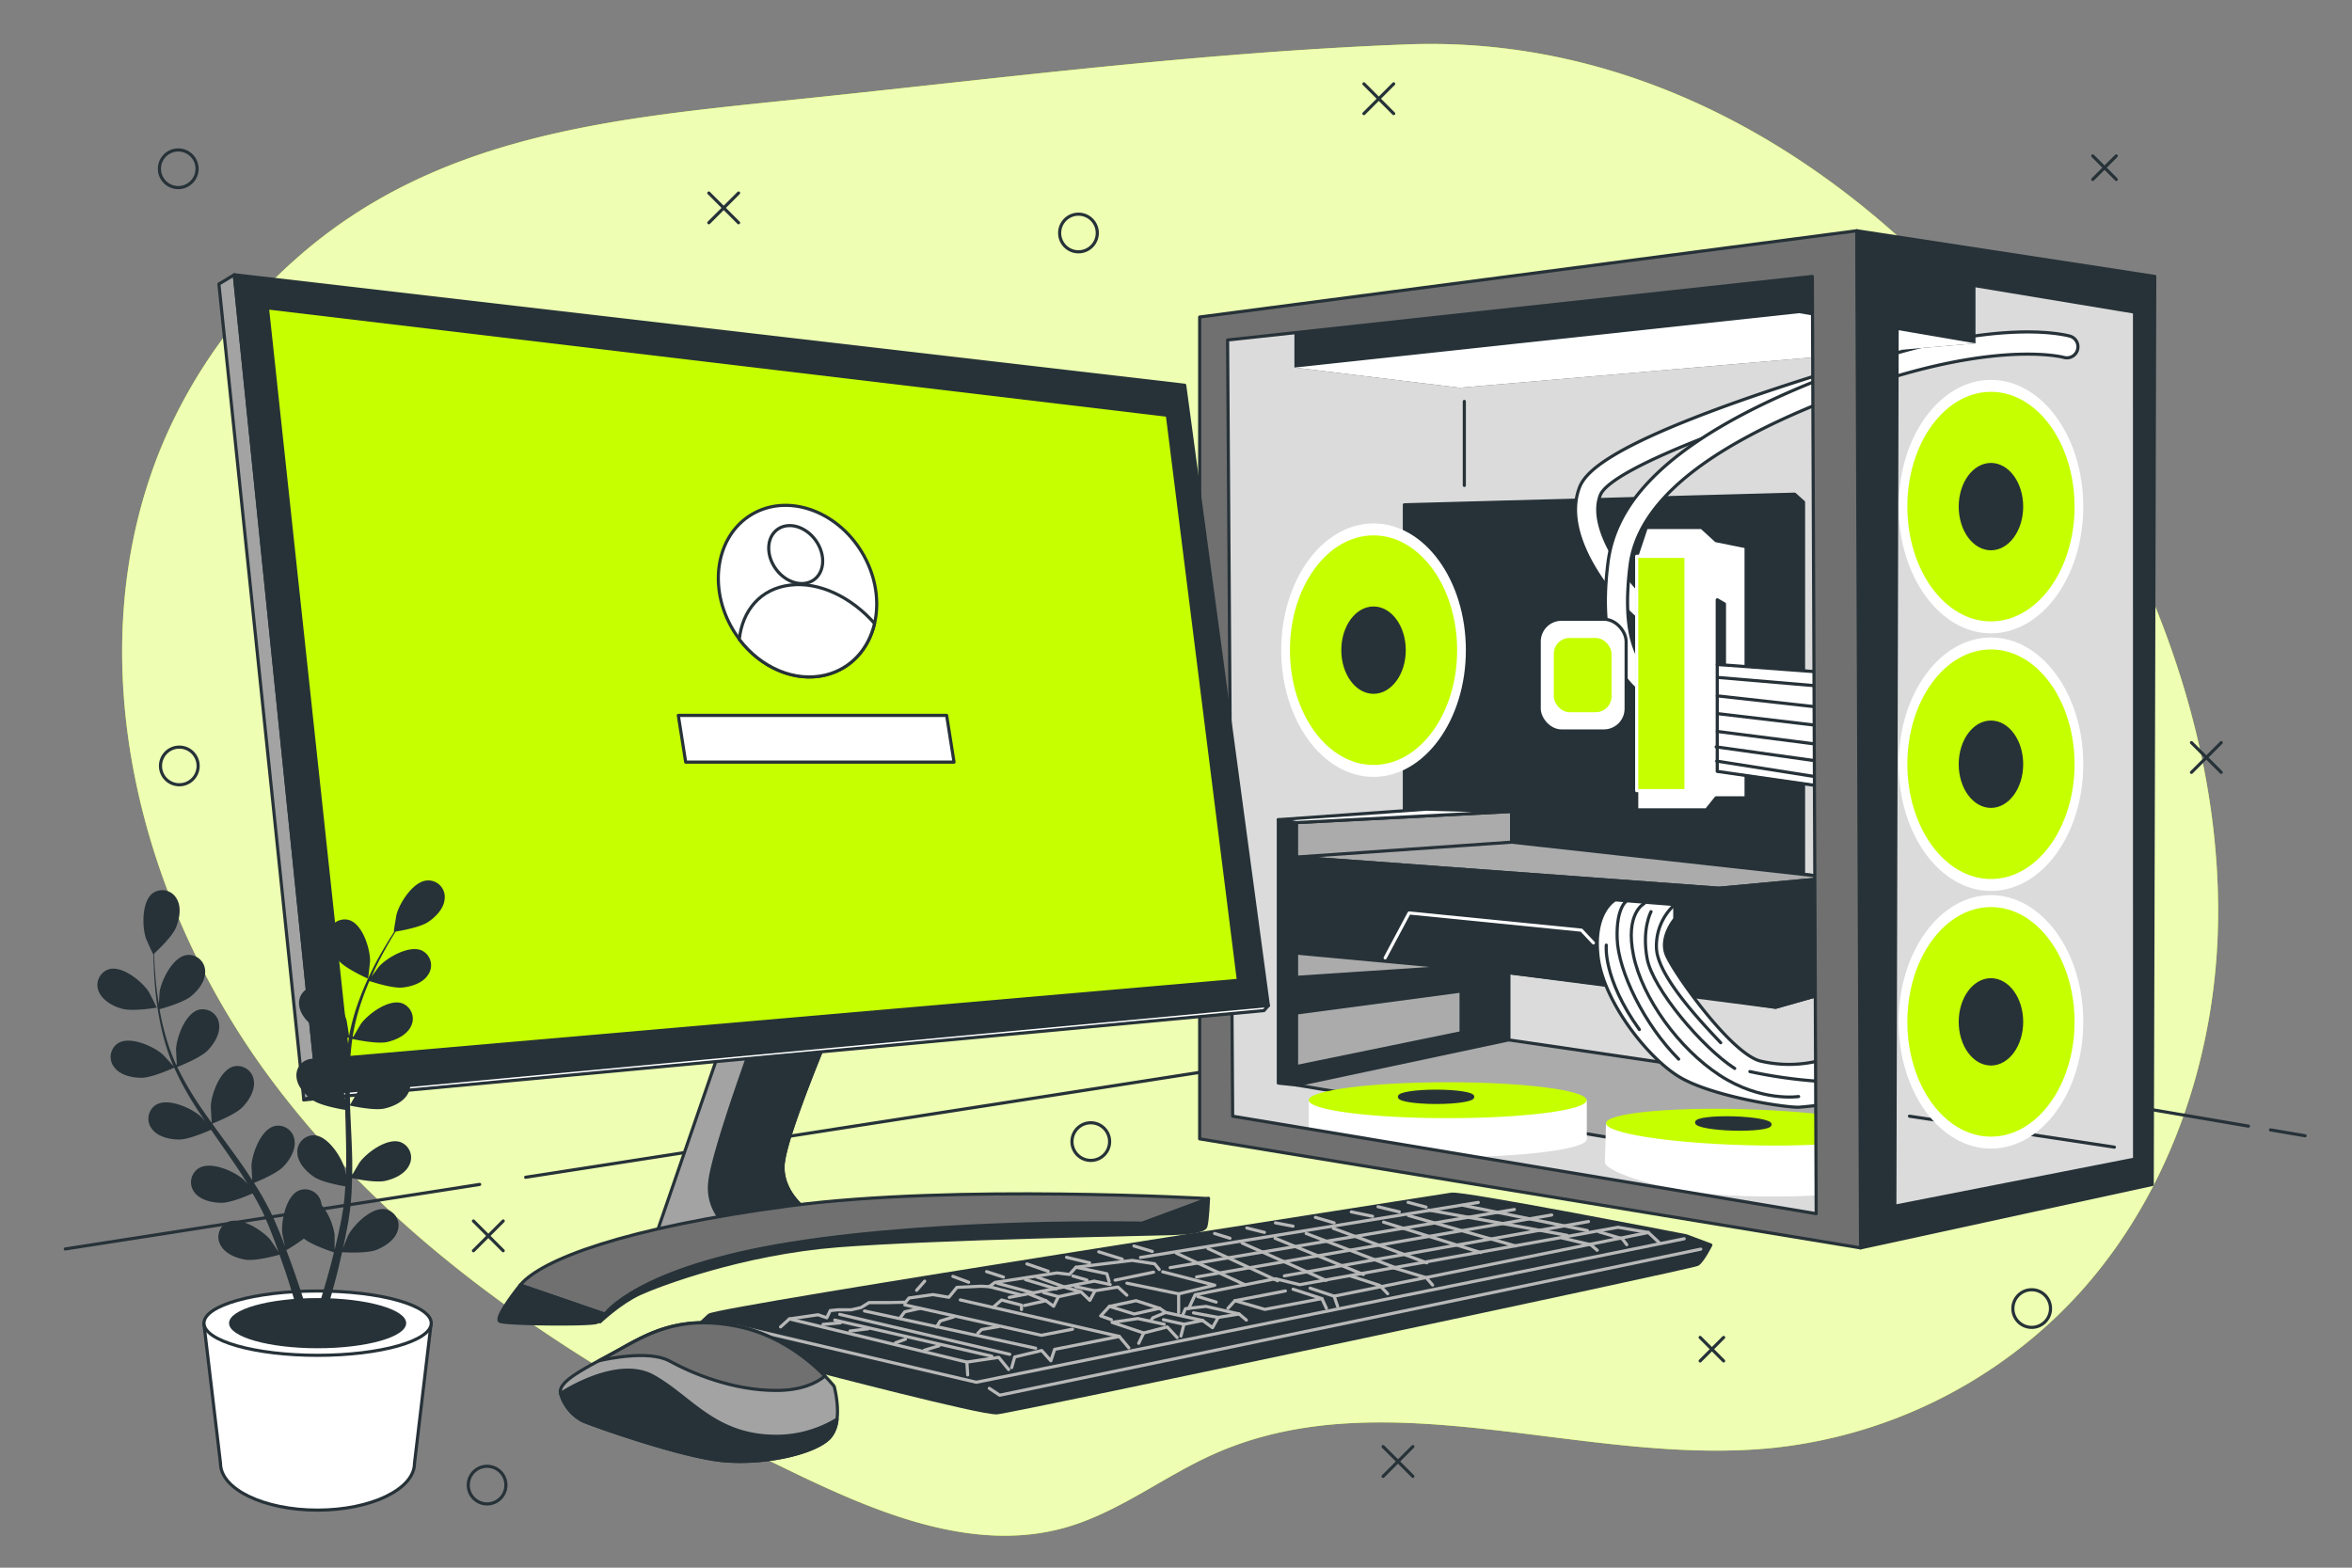 <svg xmlns="http://www.w3.org/2000/svg" viewBox="0 0 750 500"><rect x="0" y="0" width="750" height="500" fill="#808080" stroke="none"/><g id="freepik--background-simple--inject-109"><path d="M706.44,270.9c-2.82-32.64-12.57-64.71-26.6-94.42C638,87.76,551.91,10.26,448.74,14.16,382.58,16.67,317,25.23,251.16,32c-56.17,5.8-112,11.1-156.28,50.11a164.19,164.19,0,0,0-44,61.81c-26.36,66-6.66,143.93,35.93,200.83s105,95.72,169.16,126.3c26.17,12.46,55.52,24,83.44,16.24,17.19-4.79,31.6-16.41,47.91-23.64,54.9-24.34,118.56,4.29,178.29-1.88a154.18,154.18,0,0,0,94.25-45.91c29.58-30.67,45.25-73.24,47.24-115.8A220.19,220.19,0,0,0,706.44,270.9Z" style="fill:#C6FF00"></path><path d="M706.44,270.9c-2.82-32.64-12.57-64.71-26.6-94.42C638,87.76,551.91,10.26,448.74,14.16,382.58,16.67,317,25.23,251.16,32c-56.17,5.8-112,11.1-156.28,50.11a164.19,164.19,0,0,0-44,61.81c-26.36,66-6.66,143.93,35.93,200.83s105,95.72,169.16,126.3c26.17,12.46,55.52,24,83.44,16.24,17.19-4.79,31.6-16.41,47.91-23.64,54.9-24.34,118.56,4.29,178.29-1.88a154.18,154.18,0,0,0,94.25-45.91c29.58-30.67,45.25-73.24,47.24-115.8A220.19,220.19,0,0,0,706.44,270.9Z" style="fill:#fff;opacity:0.7"></path></g><g id="freepik--Shapes--inject-109"><line x1="226.03" y1="61.56" x2="235.52" y2="71.05" style="fill:none;stroke:#263238;stroke-linecap:round;stroke-linejoin:round"></line><line x1="235.52" y1="61.56" x2="226.03" y2="71.05" style="fill:none;stroke:#263238;stroke-linecap:round;stroke-linejoin:round"></line><line x1="698.81" y1="236.85" x2="708.3" y2="246.34" style="fill:none;stroke:#263238;stroke-linecap:round;stroke-linejoin:round"></line><line x1="708.3" y1="236.85" x2="698.81" y2="246.34" style="fill:none;stroke:#263238;stroke-linecap:round;stroke-linejoin:round"></line><line x1="150.97" y1="389.42" x2="160.46" y2="398.91" style="fill:none;stroke:#263238;stroke-linecap:round;stroke-linejoin:round"></line><line x1="160.46" y1="389.42" x2="150.97" y2="398.91" style="fill:none;stroke:#263238;stroke-linecap:round;stroke-linejoin:round"></line><line x1="434.92" y1="26.74" x2="444.41" y2="36.23" style="fill:none;stroke:#263238;stroke-linecap:round;stroke-linejoin:round"></line><line x1="444.41" y1="26.74" x2="434.92" y2="36.23" style="fill:none;stroke:#263238;stroke-linecap:round;stroke-linejoin:round"></line><line x1="441.04" y1="461.38" x2="450.53" y2="470.87" style="fill:none;stroke:#263238;stroke-linecap:round;stroke-linejoin:round"></line><line x1="450.53" y1="461.38" x2="441.04" y2="470.87" style="fill:none;stroke:#263238;stroke-linecap:round;stroke-linejoin:round"></line><line x1="542.14" y1="426.56" x2="549.63" y2="434.06" style="fill:none;stroke:#263238;stroke-linecap:round;stroke-linejoin:round"></line><line x1="549.63" y1="426.56" x2="542.14" y2="434.06" style="fill:none;stroke:#263238;stroke-linecap:round;stroke-linejoin:round"></line><line x1="667.34" y1="49.73" x2="674.83" y2="57.22" style="fill:none;stroke:#263238;stroke-linecap:round;stroke-linejoin:round"></line><line x1="674.83" y1="49.73" x2="667.34" y2="57.22" style="fill:none;stroke:#263238;stroke-linecap:round;stroke-linejoin:round"></line><path d="M349.9,74.31a6,6,0,1,0-6,6A6,6,0,0,0,349.9,74.31Z" style="fill:none;stroke:#263238;stroke-linecap:round;stroke-linejoin:round"></path><path d="M62.84,53.83a6,6,0,1,0-6,6A6,6,0,0,0,62.84,53.83Z" style="fill:none;stroke:#263238;stroke-linecap:round;stroke-linejoin:round"></path><path d="M653.86,417.35a6,6,0,1,0-6,6A6,6,0,0,0,653.86,417.35Z" style="fill:none;stroke:#263238;stroke-linecap:round;stroke-linejoin:round"></path><path d="M161.32,473.66a6,6,0,1,0-6,6A6,6,0,0,0,161.32,473.66Z" style="fill:none;stroke:#263238;stroke-linecap:round;stroke-linejoin:round"></path><path d="M63.18,244.29a6,6,0,1,0-6,6A6,6,0,0,0,63.18,244.29Z" style="fill:none;stroke:#263238;stroke-linecap:round;stroke-linejoin:round"></path><path d="M353.83,364.1a6,6,0,1,0-6,6A6,6,0,0,0,353.83,364.1Z" style="fill:none;stroke:#263238;stroke-linecap:round;stroke-linejoin:round"></path></g><g id="freepik--Table--inject-109"><line x1="724.01" y1="360.37" x2="735.05" y2="362.25" style="fill:none;stroke:#263238;stroke-linecap:round;stroke-linejoin:round"></line><polyline points="167.62 375.48 504.76 322.99 716.97 359.17" style="fill:none;stroke:#263238;stroke-linecap:round;stroke-linejoin:round"></polyline><line x1="20.83" y1="398.34" x2="152.96" y2="377.76" style="fill:none;stroke:#263238;stroke-linecap:round;stroke-linejoin:round"></line></g><g id="freepik--CPU--inject-109"><polygon points="591.71 80.61 387.81 105.15 388.21 359.59 593.7 392.35 683.5 373.74 683.9 91.81 591.71 80.61" style="fill:#dbdbdb;stroke:#263238;stroke-linecap:round;stroke-linejoin:round"></polygon><line x1="674.23" y1="365.87" x2="608.89" y2="356" style="fill:none;stroke:#263238;stroke-linecap:round;stroke-linejoin:round"></line><ellipse cx="634.87" cy="161.58" rx="29.44" ry="40.42" style="fill:#fff"></ellipse><ellipse cx="634.87" cy="161.58" rx="26.66" ry="36.61" style="fill:#C6FF00"></ellipse><ellipse cx="634.87" cy="161.58" rx="9.78" ry="13.43" style="fill:#263238;stroke:#263238;stroke-linecap:round;stroke-linejoin:round"></ellipse><polygon points="572.28 157.61 447.82 161 447.82 272.18 575.11 286.04 575.11 160.16 572.28 157.61" style="fill:#263238;stroke:#263238;stroke-linecap:round;stroke-linejoin:round"></polygon><ellipse cx="437.99" cy="207.36" rx="29.44" ry="40.42" style="fill:#fff"></ellipse><ellipse cx="437.99" cy="207.36" rx="26.66" ry="36.61" style="fill:#C6FF00"></ellipse><ellipse cx="437.99" cy="207.36" rx="9.78" ry="13.43" style="fill:#263238;stroke:#263238;stroke-linecap:round;stroke-linejoin:round"></ellipse><ellipse cx="634.87" cy="243.74" rx="29.44" ry="40.42" style="fill:#fff"></ellipse><ellipse cx="634.87" cy="243.74" rx="26.66" ry="36.61" style="fill:#C6FF00"></ellipse><ellipse cx="634.87" cy="243.74" rx="9.78" ry="13.43" style="fill:#263238;stroke:#263238;stroke-linecap:round;stroke-linejoin:round"></ellipse><ellipse cx="634.87" cy="325.91" rx="29.44" ry="40.42" style="fill:#fff"></ellipse><ellipse cx="634.87" cy="325.91" rx="26.66" ry="36.61" style="fill:#C6FF00"></ellipse><ellipse cx="634.87" cy="325.91" rx="9.78" ry="13.43" style="fill:#263238;stroke:#263238;stroke-linecap:round;stroke-linejoin:round"></ellipse><path d="M528.43,201.31a3.51,3.51,0,0,1-1.57-.37c-4.82-2.41-12-9.77-17-17.5-4.84-7.42-9.85-18.3-6.22-27.92,1.77-4.69,8.87-12.6,49.93-27.23,22-7.83,43.58-13.91,43.79-14a3.54,3.54,0,1,1,1.91,6.81c-34.87,9.78-85.55,27.69-89,36.88-2.73,7.22,2.29,16.62,5.52,21.57,5.22,8,11.59,13.71,14.25,15a3.53,3.53,0,0,1-1.59,6.69Z" style="fill:#fff;stroke:#263238;stroke-linecap:round;stroke-linejoin:round"></path><path d="M525.89,222.25a3.49,3.49,0,0,1-2-.61c-10-6.78-13.8-20.95-11.15-42.12,1.21-9.73,5.78-18.53,14-26.89,11-11.23,28.82-21.79,53-31.4,54-21.42,79.33-14.28,80.39-14a3.53,3.53,0,0,1-2,6.77c-.34-.09-24.57-6.56-75.77,13.76-39.65,15.73-60.12,32.94-62.58,52.6-2.29,18.31.43,30.22,8.09,35.38a3.54,3.54,0,0,1-2,6.47Z" style="fill:#fff;stroke:#263238;stroke-linecap:round;stroke-linejoin:round"></path><polygon points="521.91 252.17 521.91 258.3 544.14 258.3 547.21 254.47 556.79 254.47 556.79 174.37 547.21 172.45 542.61 168.24 524.98 168.24 521.91 177.44 521.91 252.17" style="fill:#fff;stroke:#263238;stroke-linecap:round;stroke-linejoin:round"></polygon><rect x="521.91" y="177.43" width="15.71" height="74.73" style="fill:#C6FF00;stroke:#fff;stroke-linecap:round;stroke-linejoin:round"></rect><polygon points="584 214.61 547.59 211.93 547.59 246.03 582.46 251.02 584 214.61" style="fill:#fff;stroke:#263238;stroke-linecap:round;stroke-linejoin:round"></polygon><line x1="548" y1="216.08" x2="583.56" y2="219.11" style="fill:none;stroke:#263238;stroke-linecap:round;stroke-linejoin:round"></line><line x1="547.62" y1="221.94" x2="583.37" y2="225.92" style="fill:none;stroke:#263238;stroke-linecap:round;stroke-linejoin:round"></line><line x1="547.81" y1="227.62" x2="583" y2="231.78" style="fill:none;stroke:#263238;stroke-linecap:round;stroke-linejoin:round"></line><line x1="547.62" y1="233.29" x2="583" y2="237.83" style="fill:none;stroke:#263238;stroke-linecap:round;stroke-linejoin:round"></line><line x1="547.24" y1="238.21" x2="582.43" y2="243.13" style="fill:none;stroke:#263238;stroke-linecap:round;stroke-linejoin:round"></line><line x1="547.43" y1="242.75" x2="582.24" y2="248.24" style="fill:none;stroke:#263238;stroke-linecap:round;stroke-linejoin:round"></line><polygon points="547.59 211.93 547.59 191.3 549.89 192.62 549.89 211.92 547.59 211.93" style="fill:#263238;stroke:#263238;stroke-linecap:round;stroke-linejoin:round"></polygon><polygon points="407.63 261.43 407.63 345.44 413.44 346.05 413.44 262.35 407.63 261.43" style="fill:#263238;stroke:#263238;stroke-linecap:round;stroke-linejoin:round"></polygon><polygon points="413.44 262.35 482.01 258.81 482.01 268.6 584.56 279.93 584.56 316.05 566.2 321.26 481.09 310.24 481.09 331.66 580.89 346.36 580.89 374.21 413.44 346.05 413.44 262.35" style="fill:#ababab;stroke:#263238;stroke-linecap:round;stroke-linejoin:round"></polygon><polygon points="482.01 268.6 413.13 273.37 548.13 283.3 584.56 279.93 482.01 268.6" style="fill:#ababab;stroke:#263238;stroke-linecap:round;stroke-linejoin:round"></polygon><polygon points="548.13 283.3 548.13 318.5 566.2 321.26 584.56 316.05 584.56 279.93 548.13 283.3" style="fill:#263238;stroke:#263238;stroke-linecap:round;stroke-linejoin:round"></polygon><polygon points="413.13 273.37 413.13 303.96 481.09 310.24 548.13 318.5 548.13 283.3 413.13 273.37" style="fill:#263238;stroke:#263238;stroke-linecap:round;stroke-linejoin:round"></polygon><polyline points="441.69 305.51 449.34 291.18 504.28 296.67 508.1 300.73" style="fill:none;stroke:#fff;stroke-linecap:round;stroke-linejoin:round"></polyline><path d="M515.07,287s-7,3.67-5.51,17.76,15.31,32.14,25.72,38.57,34.89,10.1,38.57,9.79,5.81-.61,5.81-.61V338.4a39.59,39.59,0,0,1-18.36,0c-9.49-2.45-27.86-28.47-30-34s2.75-11.33,2.75-11.33V288.5Z" style="fill:#fff;stroke:#263238;stroke-linecap:round;stroke-linejoin:round"></path><path d="M524.26,288.2s-6.13,3.06-3.37,16.53,14.39,29.69,27.55,38.26,25.1,6.74,25.1,6.74" style="fill:none;stroke:#263238;stroke-linecap:round;stroke-linejoin:round"></path><path d="M534.05,288.5a17.72,17.72,0,0,0-5.83,14.06c.49,8.93,14.39,23.57,20.47,30" style="fill:none;stroke:#263238;stroke-linecap:round;stroke-linejoin:round"></path><path d="M526.48,290.77s-3,5.46-1.24,15,17.49,28.29,27.92,35" style="fill:none;stroke:#263238;stroke-linecap:round;stroke-linejoin:round"></path><path d="M518.91,287.17s-3.6,1.86-3.23,12.28,8.69,27.43,19.61,38.35" style="fill:none;stroke:#263238;stroke-linecap:round;stroke-linejoin:round"></path><path d="M512.21,301.44S511,312,522.76,328.37" style="fill:none;stroke:#263238;stroke-linecap:round;stroke-linejoin:round"></path><path d="M558,341.77a152.88,152.88,0,0,0,20.59,3" style="fill:none;stroke:#263238;stroke-linecap:round;stroke-linejoin:round"></path><polygon points="407.63 261.43 454.98 258.07 482.01 258.81 413.44 262.35 407.63 261.43" style="fill:#fff;stroke:#263238;stroke-linecap:round;stroke-linejoin:round"></polygon><polygon points="413.86 323.03 465.91 316.08 465.91 329.39 413.66 340.11 413.44 346.05 481.09 331.66 481.09 310.24 461.54 308.53 413.46 311.71 413.86 323.03" style="fill:#263238;stroke:#263238;stroke-linecap:round;stroke-linejoin:round"></polygon><path d="M417.33,350.9v12.42c0,3.16,19.84,5.73,44.31,5.73S506,366.48,506,363.32V350.9Z" style="fill:#fff"></path><ellipse cx="461.64" cy="350.9" rx="44.31" ry="5.73" style="fill:#C6FF00"></ellipse><path d="M469.64,349.82c0,1-5.24,1.79-11.7,1.79s-11.71-.8-11.71-1.79,5.24-1.79,11.71-1.79S469.64,348.83,469.64,349.82Z" style="fill:#263238;stroke:#263238;stroke-linecap:round;stroke-linejoin:round"></path><path d="M512.12,358.22l-.36,12.42c-.09,3.17,19.67,10.13,44.13,10.83s44.37-1.29,44.46-4.46l.35-16.24Z" style="fill:#fff"></path><path d="M600.7,360.77c-.09,3.17-20,5.16-44.45,4.46s-44.22-3.84-44.13-7,20-5.16,44.46-4.45S600.79,357.61,600.7,360.77Z" style="fill:#C6FF00"></path><path d="M564.44,358.65c0,1-5.29,1.64-11.75,1.46S541,359,541,358s5.29-1.64,11.75-1.45S564.47,357.66,564.44,358.65Z" style="fill:#263238;stroke:#263238;stroke-linecap:round;stroke-linejoin:round"></path><polygon points="412.76 103.42 412.76 117.23 465.45 123.66 629.94 109.52 629.94 88.32 591.71 80.61 412.76 103.42" style="fill:#263238"></polygon><polygon points="412.76 117.23 573.72 99.88 629.94 109.52 465.45 123.66 412.76 117.23" style="fill:#fff"></polygon><rect x="490.82" y="197.5" width="27.72" height="35.64" rx="7.11" style="fill:#fff;stroke:#263238;stroke-linecap:round;stroke-linejoin:round"></rect><rect x="495.47" y="203.47" width="18.42" height="23.68" rx="5.04" style="fill:#C6FF00"></rect><path d="M592.08,73.6,593.29,398l93-20.22.81-289.62Zm88.59,296.1-76.45,15L605,87l75.65,12.54Z" style="fill:#263238;stroke:#263238;stroke-linecap:round;stroke-linejoin:round"></path><path d="M592.08,73.6,382.55,101.11V363.23L593.29,398ZM393.07,356l-1.62-247.56L577.92,88.17l1.22,298.92Z" style="fill:#707070;stroke:#263238;stroke-linecap:round;stroke-linejoin:round"></path><line x1="466.94" y1="128.03" x2="466.94" y2="154.82" style="fill:none;stroke:#263238;stroke-linecap:round;stroke-linejoin:round"></line></g><g id="freepik--Keyboard--inject-109"><path d="M259.83,437S313,450.93,317.88,450.6s221.83-46.37,223.45-47.35,4.22-6.16,4.22-6.16l-7.79-2.92s-71.35-13.94-74.91-13.29S228.37,417.2,226.1,419.47s-5.51,4.54-4.54,5.51S259.83,437,259.83,437Z" style="fill:#263238;stroke:#263238;stroke-linecap:round;stroke-linejoin:round"></path><polyline points="235.18 423.04 311.33 440.86 537.05 395.09" style="fill:none;stroke:#b8b8b8;stroke-linecap:round;stroke-linejoin:round"></polyline><polyline points="315.46 442.79 318.77 444.99 542.34 398.4" style="fill:none;stroke:#b8b8b8;stroke-linecap:round;stroke-linejoin:round"></polyline><polyline points="248.91 423.21 251.72 420.66 308.31 434.43 308.57 438.51" style="fill:none;stroke:#b8b8b8;stroke-linecap:round;stroke-linejoin:round"></polyline><polyline points="308.31 434.43 318.47 432.92 321.63 436.8" style="fill:none;stroke:#b8b8b8;stroke-linecap:round;stroke-linejoin:round"></polyline><polyline points="322.6 436.19 323.57 432.79 332.18 430.73 335.09 434.01 336.3 430.37 356.92 426.25 359.96 429.88" style="fill:none;stroke:#b8b8b8;stroke-linecap:round;stroke-linejoin:round"></polyline><polyline points="363.11 428.43 364.69 425.15 372.21 423.21 375.36 426.61" style="fill:none;stroke:#b8b8b8;stroke-linecap:round;stroke-linejoin:round"></polyline><polyline points="376.57 426.12 377.54 422.36 383.49 421.15 386.64 423.45 388.46 420.18 395.13 419.09 397.44 421.03" style="fill:none;stroke:#b8b8b8;stroke-linecap:round;stroke-linejoin:round"></polyline><polyline points="251.72 420.66 260.86 419.33 263.65 420.3 264.74 418 267.17 417.75 271.41 417.75 274.57 417.03 277.11 415.45 283.54 415.45 288.76 415.33 289.85 413.99 297.49 412.9 302.58 413.75 305.13 410.6 312.77 410.23 315.44 410.36 317.26 409.02 337.03 405.99 341.03 406.47 343.1 404.17 361.05 401.99 368.2 403.08 369.66 404.9" style="fill:none;stroke:#b8b8b8;stroke-linecap:round;stroke-linejoin:round"></polyline><line x1="355.59" y1="408.29" x2="367.84" y2="405.75" style="fill:none;stroke:#b8b8b8;stroke-linecap:round;stroke-linejoin:round"></line><polyline points="370.75 405.63 387.36 409.9 375.85 412.66 359.35 409.26" style="fill:none;stroke:#b8b8b8;stroke-linecap:round;stroke-linejoin:round"></polyline><line x1="375.84" y1="412.66" x2="375.84" y2="418.6" style="fill:none;stroke:#b8b8b8;stroke-linecap:round;stroke-linejoin:round"></line><polyline points="395.13 419.09 384.58 416.66 378.03 417.39 377.18 419.33" style="fill:none;stroke:#b8b8b8;stroke-linecap:round;stroke-linejoin:round"></polyline><polyline points="383.49 421.15 371.72 418.6 367.6 420.3 366.99 421.27" style="fill:none;stroke:#b8b8b8;stroke-linecap:round;stroke-linejoin:round"></polyline><line x1="377.54" y1="422.36" x2="370.99" y2="420.91" style="fill:none;stroke:#b8b8b8;stroke-linecap:round;stroke-linejoin:round"></line><line x1="388.46" y1="420.18" x2="380.58" y2="418.72" style="fill:none;stroke:#b8b8b8;stroke-linecap:round;stroke-linejoin:round"></line><polyline points="364.69 425.15 354.62 421.76 362.87 420.54 371.24 422.36" style="fill:none;stroke:#b8b8b8;stroke-linecap:round;stroke-linejoin:round"></polyline><polygon points="353.77 416.66 361.65 419.09 369.78 417.27 362.26 414.84 353.77 416.66" style="fill:none;stroke:#b8b8b8;stroke-linecap:round;stroke-linejoin:round"></polygon><polyline points="353.77 416.66 350.98 419.69 354.38 420.91" style="fill:none;stroke:#b8b8b8;stroke-linecap:round;stroke-linejoin:round"></polyline><line x1="369.78" y1="417.27" x2="371.72" y2="418.6" style="fill:none;stroke:#b8b8b8;stroke-linecap:round;stroke-linejoin:round"></line><line x1="356.92" y1="426.24" x2="306.22" y2="414.6" style="fill:none;stroke:#b8b8b8;stroke-linecap:round;stroke-linejoin:round"></line><line x1="266.2" y1="421.03" x2="316.29" y2="432.55" style="fill:none;stroke:#b8b8b8;stroke-linecap:round;stroke-linejoin:round"></line><line x1="267.77" y1="419.21" x2="321.99" y2="431.95" style="fill:none;stroke:#b8b8b8;stroke-linecap:round;stroke-linejoin:round"></line><line x1="275.66" y1="418.12" x2="330.24" y2="430" style="fill:none;stroke:#b8b8b8;stroke-linecap:round;stroke-linejoin:round"></line><polyline points="288.52 416.18 332.06 425.88 342 423.94" style="fill:none;stroke:#b8b8b8;stroke-linecap:round;stroke-linejoin:round"></polyline><polyline points="379.03 417.38 381.1 412.94 406.68 407.84 414.42 409.73 515.97 391.43 525.62 393.09 529.06 396.31" style="fill:none;stroke:#b8b8b8;stroke-linecap:round;stroke-linejoin:round"></polyline><polyline points="525.62 393.09 425.42 413.4 426.53 416.62" style="fill:none;stroke:#b8b8b8;stroke-linecap:round;stroke-linejoin:round"></polyline><polyline points="430.63 406.96 439.95 409.96 442.5 412.62" style="fill:none;stroke:#b8b8b8;stroke-linecap:round;stroke-linejoin:round"></polyline><polyline points="444.17 404.3 454.82 407.52 456.82 409.85" style="fill:none;stroke:#b8b8b8;stroke-linecap:round;stroke-linejoin:round"></polyline><polyline points="498.21 394.87 507.2 396.98 509.31 398.75" style="fill:none;stroke:#b8b8b8;stroke-linecap:round;stroke-linejoin:round"></polyline><polyline points="509.86 392.87 517.3 395.09 518.74 396.98" style="fill:none;stroke:#b8b8b8;stroke-linecap:round;stroke-linejoin:round"></polyline><polyline points="391.57 417.28 393.79 414.84 403.33 417.62 421.53 414.18 412.32 411.18" style="fill:none;stroke:#b8b8b8;stroke-linecap:round;stroke-linejoin:round"></polyline><line x1="421.53" y1="414.18" x2="422.97" y2="417.28" style="fill:none;stroke:#b8b8b8;stroke-linecap:round;stroke-linejoin:round"></line><line x1="425.42" y1="413.4" x2="417.76" y2="410.85" style="fill:none;stroke:#b8b8b8;stroke-linecap:round;stroke-linejoin:round"></line><line x1="393.79" y1="414.84" x2="409.88" y2="411.74" style="fill:none;stroke:#b8b8b8;stroke-linecap:round;stroke-linejoin:round"></line><line x1="381.92" y1="413.51" x2="387.8" y2="415.29" style="fill:none;stroke:#b8b8b8;stroke-linecap:round;stroke-linejoin:round"></line><polyline points="287.08 420.27 288.49 418.39 293.2 417.33" style="fill:none;stroke:#b8b8b8;stroke-linecap:round;stroke-linejoin:round"></polyline><polyline points="298.63 423.22 299.8 421.33 304.05 420.04" style="fill:none;stroke:#b8b8b8;stroke-linecap:round;stroke-linejoin:round"></polyline><polyline points="311.82 425.22 313 424.04 318.42 423.1" style="fill:none;stroke:#b8b8b8;stroke-linecap:round;stroke-linejoin:round"></polyline><line x1="294.74" y1="430.64" x2="299.45" y2="429.23" style="fill:none;stroke:#b8b8b8;stroke-linecap:round;stroke-linejoin:round"></line><line x1="285.54" y1="428.29" x2="288.73" y2="427.11" style="fill:none;stroke:#b8b8b8;stroke-linecap:round;stroke-linejoin:round"></line><line x1="262.45" y1="422.39" x2="267.98" y2="421.92" style="fill:none;stroke:#b8b8b8;stroke-linecap:round;stroke-linejoin:round"></line><line x1="271.05" y1="424.52" x2="276.82" y2="423.81" style="fill:none;stroke:#b8b8b8;stroke-linecap:round;stroke-linejoin:round"></line><polyline points="316.66 416.97 319.37 414.62 325.73 416.27 325.73 417.68" style="fill:none;stroke:#b8b8b8;stroke-linecap:round;stroke-linejoin:round"></polyline><polyline points="326.67 416.38 333.51 414.85 335.98 416.62 337.51 413.56 344.7 412.02 347.53 414.73 349.18 411.67 356.49 410.49 359.32 413.08" style="fill:none;stroke:#b8b8b8;stroke-linecap:round;stroke-linejoin:round"></polyline><polyline points="321.84 413.79 348.95 408.61 354.01 409.67" style="fill:none;stroke:#b8b8b8;stroke-linecap:round;stroke-linejoin:round"></polyline><line x1="333.51" y1="414.85" x2="328.44" y2="412.85" style="fill:none;stroke:#b8b8b8;stroke-linecap:round;stroke-linejoin:round"></line><line x1="337.51" y1="413.56" x2="332.8" y2="412.26" style="fill:none;stroke:#b8b8b8;stroke-linecap:round;stroke-linejoin:round"></line><line x1="349.18" y1="411.67" x2="342.94" y2="410.37" style="fill:none;stroke:#b8b8b8;stroke-linecap:round;stroke-linejoin:round"></line><line x1="315.44" y1="410.36" x2="325.49" y2="412.97" style="fill:none;stroke:#b8b8b8;stroke-linecap:round;stroke-linejoin:round"></line><line x1="318.07" y1="409.31" x2="329.5" y2="412.38" style="fill:none;stroke:#b8b8b8;stroke-linecap:round;stroke-linejoin:round"></line><line x1="327.03" y1="408.13" x2="336.81" y2="411.08" style="fill:none;stroke:#b8b8b8;stroke-linecap:round;stroke-linejoin:round"></line><polyline points="330.68 407.31 340.11 410.73 344.7 412.02" style="fill:none;stroke:#b8b8b8;stroke-linecap:round;stroke-linejoin:round"></polyline><line x1="342.11" y1="406.96" x2="346.59" y2="408.25" style="fill:none;stroke:#b8b8b8;stroke-linecap:round;stroke-linejoin:round"></line><polyline points="343.1 404.17 352.95 406.25 353.66 408.72" style="fill:none;stroke:#b8b8b8;stroke-linecap:round;stroke-linejoin:round"></polyline><line x1="363.68" y1="401.06" x2="471.39" y2="383.5" style="fill:none;stroke:#b8b8b8;stroke-linecap:round;stroke-linejoin:round"></line><line x1="373.14" y1="404.3" x2="482.9" y2="385.75" style="fill:none;stroke:#b8b8b8;stroke-linecap:round;stroke-linejoin:round"></line><line x1="381.55" y1="407.28" x2="494.8" y2="387.5" style="fill:none;stroke:#b8b8b8;stroke-linecap:round;stroke-linejoin:round"></line><line x1="409.55" y1="406.93" x2="506.53" y2="389.6" style="fill:none;stroke:#b8b8b8;stroke-linecap:round;stroke-linejoin:round"></line><line x1="455.56" y1="385.93" x2="499.74" y2="394" style="fill:none;stroke:#b8b8b8;stroke-linecap:round;stroke-linejoin:round"></line><line x1="466.43" y1="384.41" x2="506.17" y2="392.48" style="fill:none;stroke:#b8b8b8;stroke-linecap:round;stroke-linejoin:round"></line><line x1="483.26" y1="397.39" x2="449.13" y2="387.69" style="fill:none;stroke:#b8b8b8;stroke-linecap:round;stroke-linejoin:round"></line><line x1="472.16" y1="399.49" x2="441.19" y2="389.79" style="fill:none;stroke:#b8b8b8;stroke-linecap:round;stroke-linejoin:round"></line><line x1="454.98" y1="402.76" x2="425.17" y2="391.78" style="fill:none;stroke:#b8b8b8;stroke-linecap:round;stroke-linejoin:round"></line><line x1="445.51" y1="404.52" x2="416.52" y2="393.41" style="fill:none;stroke:#b8b8b8;stroke-linecap:round;stroke-linejoin:round"></line><line x1="434.76" y1="406.5" x2="406.59" y2="394.93" style="fill:none;stroke:#b8b8b8;stroke-linecap:round;stroke-linejoin:round"></line><line x1="422.84" y1="408.37" x2="396.07" y2="396.45" style="fill:none;stroke:#b8b8b8;stroke-linecap:round;stroke-linejoin:round"></line><line x1="407.41" y1="408.49" x2="385.2" y2="398.21" style="fill:none;stroke:#b8b8b8;stroke-linecap:round;stroke-linejoin:round"></line><line x1="397.01" y1="409.78" x2="375.15" y2="399.72" style="fill:none;stroke:#b8b8b8;stroke-linecap:round;stroke-linejoin:round"></line><line x1="292.29" y1="411.53" x2="294.86" y2="408.61" style="fill:none;stroke:#b8b8b8;stroke-linecap:round;stroke-linejoin:round"></line><line x1="303.86" y1="407.09" x2="308.88" y2="408.96" style="fill:none;stroke:#b8b8b8;stroke-linecap:round;stroke-linejoin:round"></line><line x1="314.61" y1="405.57" x2="319.99" y2="407.32" style="fill:none;stroke:#b8b8b8;stroke-linecap:round;stroke-linejoin:round"></line><line x1="327.47" y1="403.11" x2="334.24" y2="405.45" style="fill:none;stroke:#b8b8b8;stroke-linecap:round;stroke-linejoin:round"></line><line x1="340.09" y1="401.01" x2="347.45" y2="402.76" style="fill:none;stroke:#b8b8b8;stroke-linecap:round;stroke-linejoin:round"></line><line x1="350.37" y1="399.26" x2="357.85" y2="401.59" style="fill:none;stroke:#b8b8b8;stroke-linecap:round;stroke-linejoin:round"></line><line x1="361.59" y1="397.39" x2="367.44" y2="399.14" style="fill:none;stroke:#b8b8b8;stroke-linecap:round;stroke-linejoin:round"></line><line x1="387.31" y1="393.41" x2="392.21" y2="394.93" style="fill:none;stroke:#b8b8b8;stroke-linecap:round;stroke-linejoin:round"></line><line x1="397.59" y1="391.66" x2="403.2" y2="393.06" style="fill:none;stroke:#b8b8b8;stroke-linecap:round;stroke-linejoin:round"></line><line x1="406.71" y1="390.02" x2="412.32" y2="391.08" style="fill:none;stroke:#b8b8b8;stroke-linecap:round;stroke-linejoin:round"></line><line x1="419.45" y1="388.27" x2="425.41" y2="390.02" style="fill:none;stroke:#b8b8b8;stroke-linecap:round;stroke-linejoin:round"></line><line x1="430.9" y1="386.52" x2="437.68" y2="387.92" style="fill:none;stroke:#b8b8b8;stroke-linecap:round;stroke-linejoin:round"></line><line x1="439.43" y1="384.88" x2="446.21" y2="386.52" style="fill:none;stroke:#b8b8b8;stroke-linecap:round;stroke-linejoin:round"></line><line x1="449.02" y1="383.48" x2="454.74" y2="385" style="fill:none;stroke:#b8b8b8;stroke-linecap:round;stroke-linejoin:round"></line></g><g id="freepik--Mouse--inject-109"><path d="M266,442.17S254.31,426.93,235.18,423s-29.51,2.92-38.92,8.11-18.48,9.4-17.51,13.29a14.1,14.1,0,0,0,7.13,8.76c2.92,1.3,31.14,11.35,44.44,12.65s29.18-2.27,34.05-7.14S266,442.17,266,442.17Z" style="fill:#a3a3a3;stroke:#263238;stroke-linecap:round;stroke-linejoin:round"></path><path d="M263.05,438.88c-4.59-4.71-14.37-13.1-27.87-15.84-19.13-3.89-29.51,2.92-38.92,8.11-1.79,1-3.56,1.93-5.26,2.85,2-.47,15.84-3.54,22.45.06,7.14,3.9,20.11,9.41,34.05,9.41C255.43,443.47,260.31,441.17,263.05,438.88Z" style="fill:#707070;stroke:#263238;stroke-linecap:round;stroke-linejoin:round"></path><path d="M266.91,452.64a37.11,37.11,0,0,1-21,5.42c-18.48-.65-25.94-12.65-37.62-19.13s-29.51,5.51-29.51,5.51a14.1,14.1,0,0,0,7.13,8.76c2.92,1.3,31.14,11.35,44.44,12.65s29.18-2.27,34.05-7.14A10.16,10.16,0,0,0,266.91,452.64Z" style="fill:#263238;stroke:#263238;stroke-linecap:round;stroke-linejoin:round"></path></g><g id="freepik--Monitor--inject-109"><polygon points="74.71 87.63 69.8 90.59 96.89 350.8 101.39 348.91 74.71 87.63" style="fill:#a3a3a3;stroke:#263238;stroke-linecap:round;stroke-linejoin:round"></polygon><path d="M229.47,335l-21.2,61.54,49.06-10.45s-8.71-6.09-7.54-15.38,13.06-37.74,13.06-37.74Z" style="fill:#a3a3a3;stroke:#263238;stroke-linecap:round;stroke-linejoin:round"></path><path d="M249.79,370.67c1.16-9.29,13.06-37.74,13.06-37.74l-23.49,1.43c-1.88,5.42-12.57,35-13.09,43.28a15.59,15.59,0,0,0,6.14,13.72l24.92-5.31S248.62,380,249.79,370.67Z" style="fill:#263238;stroke:#263238;stroke-linecap:round;stroke-linejoin:round"></path><polygon points="74.71 87.63 101.39 348.91 404.46 320.72 377.78 122.87 74.71 87.63" style="fill:#263238;stroke:#263238;stroke-linecap:round;stroke-linejoin:round"></polygon><polygon points="85.28 98.2 110.96 337.33 394.9 312.67 372.25 132.43 85.28 98.2" style="fill:#C6FF00;stroke:#263238;stroke-linecap:round;stroke-linejoin:round"></polygon><ellipse cx="254.31" cy="188.55" rx="23.98" ry="28.48" transform="translate(-60.8 158.06) rotate(-31.03)" style="fill:#fff;stroke:#263238;stroke-linecap:round;stroke-linejoin:round"></ellipse><ellipse cx="253.73" cy="176.86" rx="7.82" ry="9.92" transform="translate(-55.48 183.58) rotate(-36.12)" style="fill:#fff;stroke:#263238;stroke-linecap:round;stroke-linejoin:round"></ellipse><path d="M278.87,198.84c-7.35-8.36-17.63-13.39-27-12.22s-15.09,8-16.14,17.27c6.81,9,17.67,13.85,27.61,11.38C271.45,213.26,277,206.9,278.87,198.84Z" style="fill:#fff;stroke:#263238;stroke-linecap:round;stroke-linejoin:round"></path><polygon points="304.22 243.07 218.65 243.07 216.3 228.17 301.86 228.17 304.22 243.07" style="fill:#fff;stroke:#263238;stroke-linecap:round;stroke-linejoin:round"></polygon><polygon points="96.89 350.8 403.05 322.32 404.46 320.72 101.39 348.91 96.89 350.8" style="fill:#fff;stroke:#263238;stroke-linecap:round;stroke-linejoin:round"></polygon><path d="M191.32,421.6s6.44-6.13,12.72-9,32.77-12.86,63-15.26,101.74-3.74,106.53-3.89,10.33-.6,10.92-2.24.87-9,.87-9l-21.19,7.84-2.12-2s-23.34-2.25-66.13,1.19-68.83,10-86.33,15.56S191.32,421.6,191.32,421.6Z" style="fill:#263238;stroke:#263238;stroke-linecap:round;stroke-linejoin:round"></path><path d="M165.89,409.86l27,9.29s10.16-14.81,59.51-22.65,111.76-6.38,111.76-6.38l21.19-7.84s-81-4.64-133.53,2.32S172.57,401.73,165.89,409.86Z" style="fill:#707070;stroke:#263238;stroke-linecap:round;stroke-linejoin:round"></path><path d="M165.89,409.86s-8.71,10.74-6.38,11.61,28.73,1.16,30.77.29a4.79,4.79,0,0,0,2.61-2.61Z" style="fill:#263238;stroke:#263238;stroke-linecap:round;stroke-linejoin:round"></path></g><g id="freepik--Plant--inject-109"><path d="M65,422l5.31,44.7c0,8.25,13.85,14.94,30.93,14.94s30.93-6.69,30.93-14.94l5.31-44.7Z" style="fill:#fff;stroke:#263238;stroke-linecap:round;stroke-linejoin:round"></path><ellipse cx="101.28" cy="422.01" rx="36.24" ry="10.26" style="fill:#fff;stroke:#263238;stroke-linecap:round;stroke-linejoin:round"></ellipse><ellipse cx="101.28" cy="422.01" rx="28.24" ry="8" style="fill:#263238"></ellipse><path d="M39,321.75c3.35.92,11-.37,11-.37s-2.39-4.82-2.58-5.1c-2.21-3.3-8.41-8.37-12.68-7.15a5.27,5.27,0,0,0-3.24,7.13C32.74,319.17,36.16,321,39,321.75Z" style="fill:#263238"></path><path d="M117.35,312.12c.07,0,.66-5.33.65-5.67,0-4-2.39-11.62-6.63-13a5.26,5.26,0,0,0-6.63,4.16c-.64,3.07,1.23,6.46,3.18,8.69C110.21,309,117.34,312.12,117.35,312.12Z" style="fill:#263238"></path><path d="M136.33,280.81c-4.44.16-8.77,6.91-9.85,10.73-.09.33-1,5.66-.87,5.65l.09,0c-.69,1.06-1.42,2.2-2.19,3.47-1.4,2.35-3,5-4.48,8a92.21,92.21,0,0,0-4.41,10,68.86,68.86,0,0,0-3.3,11.74c0,.05,0,.1,0,.15-.16-1.29-.74-4.89-.82-5.16-1.07-3.82-5.38-10.58-9.82-10.75a5.26,5.26,0,0,0-5.3,5.76c.2,3.14,2.89,5.91,5.36,7.54,2.79,1.85,10,3,10.52,3.08a92.12,92.12,0,0,0-1.16,12.37c-.08,2.41-.09,4.84-.06,7.28-.18-1.11-.35-2.1-.38-2.24-1.07-3.82-5.39-10.57-9.83-10.75a5.26,5.26,0,0,0-5.29,5.77c.2,3.13,2.89,5.9,5.36,7.54s8.59,2.76,10.2,3c0,.94,0,1.88.06,2.81.11,4.49.24,9,.24,13.37,0,1.55-.06,3.08-.12,4.6-.16-1-.3-1.81-.33-1.94-1.07-3.82-5.38-10.58-9.83-10.75a5.27,5.27,0,0,0-5.29,5.77c.2,3.13,2.89,5.9,5.36,7.54s8,2.64,9.92,3c-.11,1.56-.2,3.13-.37,4.64-.14,1-.2,2-.4,3.05s-.34,2-.51,3c-.4,1.91-.8,3.89-1.23,5.74-.3,1.29-.6,2.52-.9,3.76,0-1.55,0-4.57,0-4.82a20.41,20.41,0,0,0-4.13-9.44,7.46,7.46,0,0,0-.24-1.14,5.26,5.26,0,0,0-7-3.49c-4.08,1.75-5.7,9.6-5.33,13.55,0,.23.54,2.73.89,4.31-.34-.9-.67-1.77-1-2.68-.72-1.82-1.49-3.61-2.31-5.54l-1.3-2.78c-.42-.93-1-1.87-1.46-2.82-1.17-2.18-2.47-4.33-3.82-6.46,1.59-.63,7.19-3,9.27-5.1s4.11-5.4,3.64-8.5a5.25,5.25,0,0,0-6.39-4.51c-4.31,1.11-7.09,8.62-7.33,12.58,0,.25.14,3.11.25,4.68-.82-1.28-1.64-2.55-2.51-3.82-2.53-3.65-5.2-7.27-7.84-10.89-.82-1.11-1.61-2.22-2.41-3.34.57-.22,7.29-2.84,9.62-5.23,2.07-2.12,4.11-5.4,3.64-8.5a5.28,5.28,0,0,0-6.4-4.52c-4.3,1.11-7.08,8.63-7.32,12.59,0,.3.2,4.42.31,5.46-1.76-2.45-3.49-4.91-5.1-7.4a92.08,92.08,0,0,1-5.9-10.47c.26-.1,7.29-2.81,9.68-5.25,2.06-2.13,4.11-5.4,3.64-8.51a5.27,5.27,0,0,0-6.4-4.51c-4.3,1.11-7.08,8.62-7.32,12.59,0,.26.15,3.39.26,4.88l-.24.07a67.33,67.33,0,0,1-3.94-11.42c-.56-2.15-1-4.24-1.34-6.28,1.36-.37,7.56-2.12,10-4.09s4.68-4.92,4.55-8a5.26,5.26,0,0,0-5.86-5.19c-4.4.63-8,7.79-8.66,11.71,0,.21-.17,2.41-.24,4-.15-.92-.32-1.87-.44-2.76-.48-3.33-.71-6.4-.89-9.13-.09-1.55-.15-2.95-.18-4.27,1.15-1.06,5.71-5.38,6.9-8.18s1.89-6.52.33-9.24a5.26,5.26,0,0,0-7.59-1.91c-3.61,2.59-3.5,10.6-2.29,14.38.1.33,2.32,5.25,2.38,5.2l.07-.07c0,1.27,0,2.62.09,4.11.12,2.73.29,5.82.69,9.17a95.91,95.91,0,0,0,1.82,10.75,68.48,68.48,0,0,0,3.73,11.61l.06.13c-.85-1-3.31-3.67-3.53-3.85-3-2.6-10.32-5.85-14.12-3.55a5.26,5.26,0,0,0-1.24,7.73c1.9,2.51,5.67,3.33,8.63,3.33,3.35,0,9.95-3,10.47-3.23a92.82,92.82,0,0,0,5.86,10.95c1.26,2.06,2.6,4.09,4,6.11-.76-.83-1.45-1.56-1.56-1.65-3-2.6-10.32-5.86-14.12-3.55a5.26,5.26,0,0,0-1.24,7.73c1.89,2.5,5.67,3.33,8.63,3.33s8.69-2.44,10.18-3.11c.54.77,1.06,1.55,1.6,2.32,2.57,3.68,5.15,7.34,7.57,11,.85,1.3,1.65,2.6,2.45,3.91-.68-.74-1.26-1.35-1.35-1.44-3-2.6-10.33-5.85-14.13-3.55A5.27,5.27,0,0,0,62,380.28c1.89,2.51,5.66,3.33,8.63,3.34s8.13-2.21,9.91-3c.77,1.36,1.56,2.72,2.25,4.07.45.93,1,1.8,1.35,2.76l1.24,2.81c.73,1.82,1.48,3.68,2.15,5.47.46,1.24.89,2.43,1.32,3.63-.84-1.3-2.52-3.81-2.69-4-2.57-3-9.32-7.35-13.42-5.65a5.26,5.26,0,0,0-2.39,7.46c1.49,2.76,5.09,4.15,8,4.6,3.23.49,9.94-1.36,10.78-1.6.7,2,1.37,3.92,2,5.76,2.08,6.3,3.58,11.64,4.58,15.41l3-.44a1.82,1.82,0,0,1-.07-.25c-1.1-3.79-2.74-9.19-5-15.57-.7-2-1.5-4.16-2.34-6.35a57.31,57.31,0,0,0,5.6-3.7c2.61,2.11,8.79,4.13,9.59,4.38-.51,2.05-1,4-1.53,5.89-1.74,6.41-3.44,11.68-4.68,15.38l3.27-.48c1.12-3.65,2.53-8.5,4-14.23.52-2.07,1-4.3,1.54-6.59.86.05,7.82.45,10.88-.72,2.76-1.07,6-3.19,6.86-6.2a5.26,5.26,0,0,0-3.91-6.78c-4.37-.79-10.05,4.86-11.92,8.36-.11.21-1.06,2.58-1.64,4.09.21-.94.41-1.85.61-2.81.4-1.91.75-3.83,1.13-5.89.14-1,.29-2,.44-3s.23-2.1.35-3.16c.22-2.46.32-5,.37-7.5,1.68.35,7.64,1.5,10.55.87s6.41-2.24,7.72-5.09a5.26,5.26,0,0,0-2.84-7.29c-4.2-1.45-10.67,3.29-13,6.46-.15.2-1.6,2.67-2.37,4,0-1.52,0-3,0-4.57-.09-4.44-.32-8.93-.53-13.42-.07-1.37-.12-2.74-.17-4.11.59.13,7.65,1.66,10.91.95,2.89-.63,6.41-2.24,7.72-5.09a5.25,5.25,0,0,0-2.84-7.29c-4.2-1.45-10.67,3.28-13,6.46-.18.24-2.27,3.79-2.75,4.72-.12-3-.21-6-.17-9a91.79,91.79,0,0,1,.85-12c.27.06,7.63,1.68,11,1,2.89-.63,6.41-2.24,7.73-5.09a5.26,5.26,0,0,0-2.85-7.29c-4.2-1.45-10.67,3.28-13.05,6.46-.16.21-1.75,2.91-2.47,4.22l-.24-.08a67.88,67.88,0,0,1,3-11.7c.72-2.1,1.52-4.07,2.34-6,1.34.44,7.48,2.4,10.56,2.07s6.62-1.51,8.24-4.2a5.25,5.25,0,0,0-2-7.56c-4-1.9-11,2.09-13.68,5-.14.16-1.47,1.93-2.42,3.23.39-.85.77-1.74,1.16-2.55,1.43-3,2.94-5.73,4.29-8.1.78-1.35,1.51-2.55,2.21-3.66,1.54-.25,7.73-1.34,10.27-3s5.17-4.39,5.37-7.52A5.26,5.26,0,0,0,136.33,280.81Z" style="fill:#263238"></path></g></svg>
